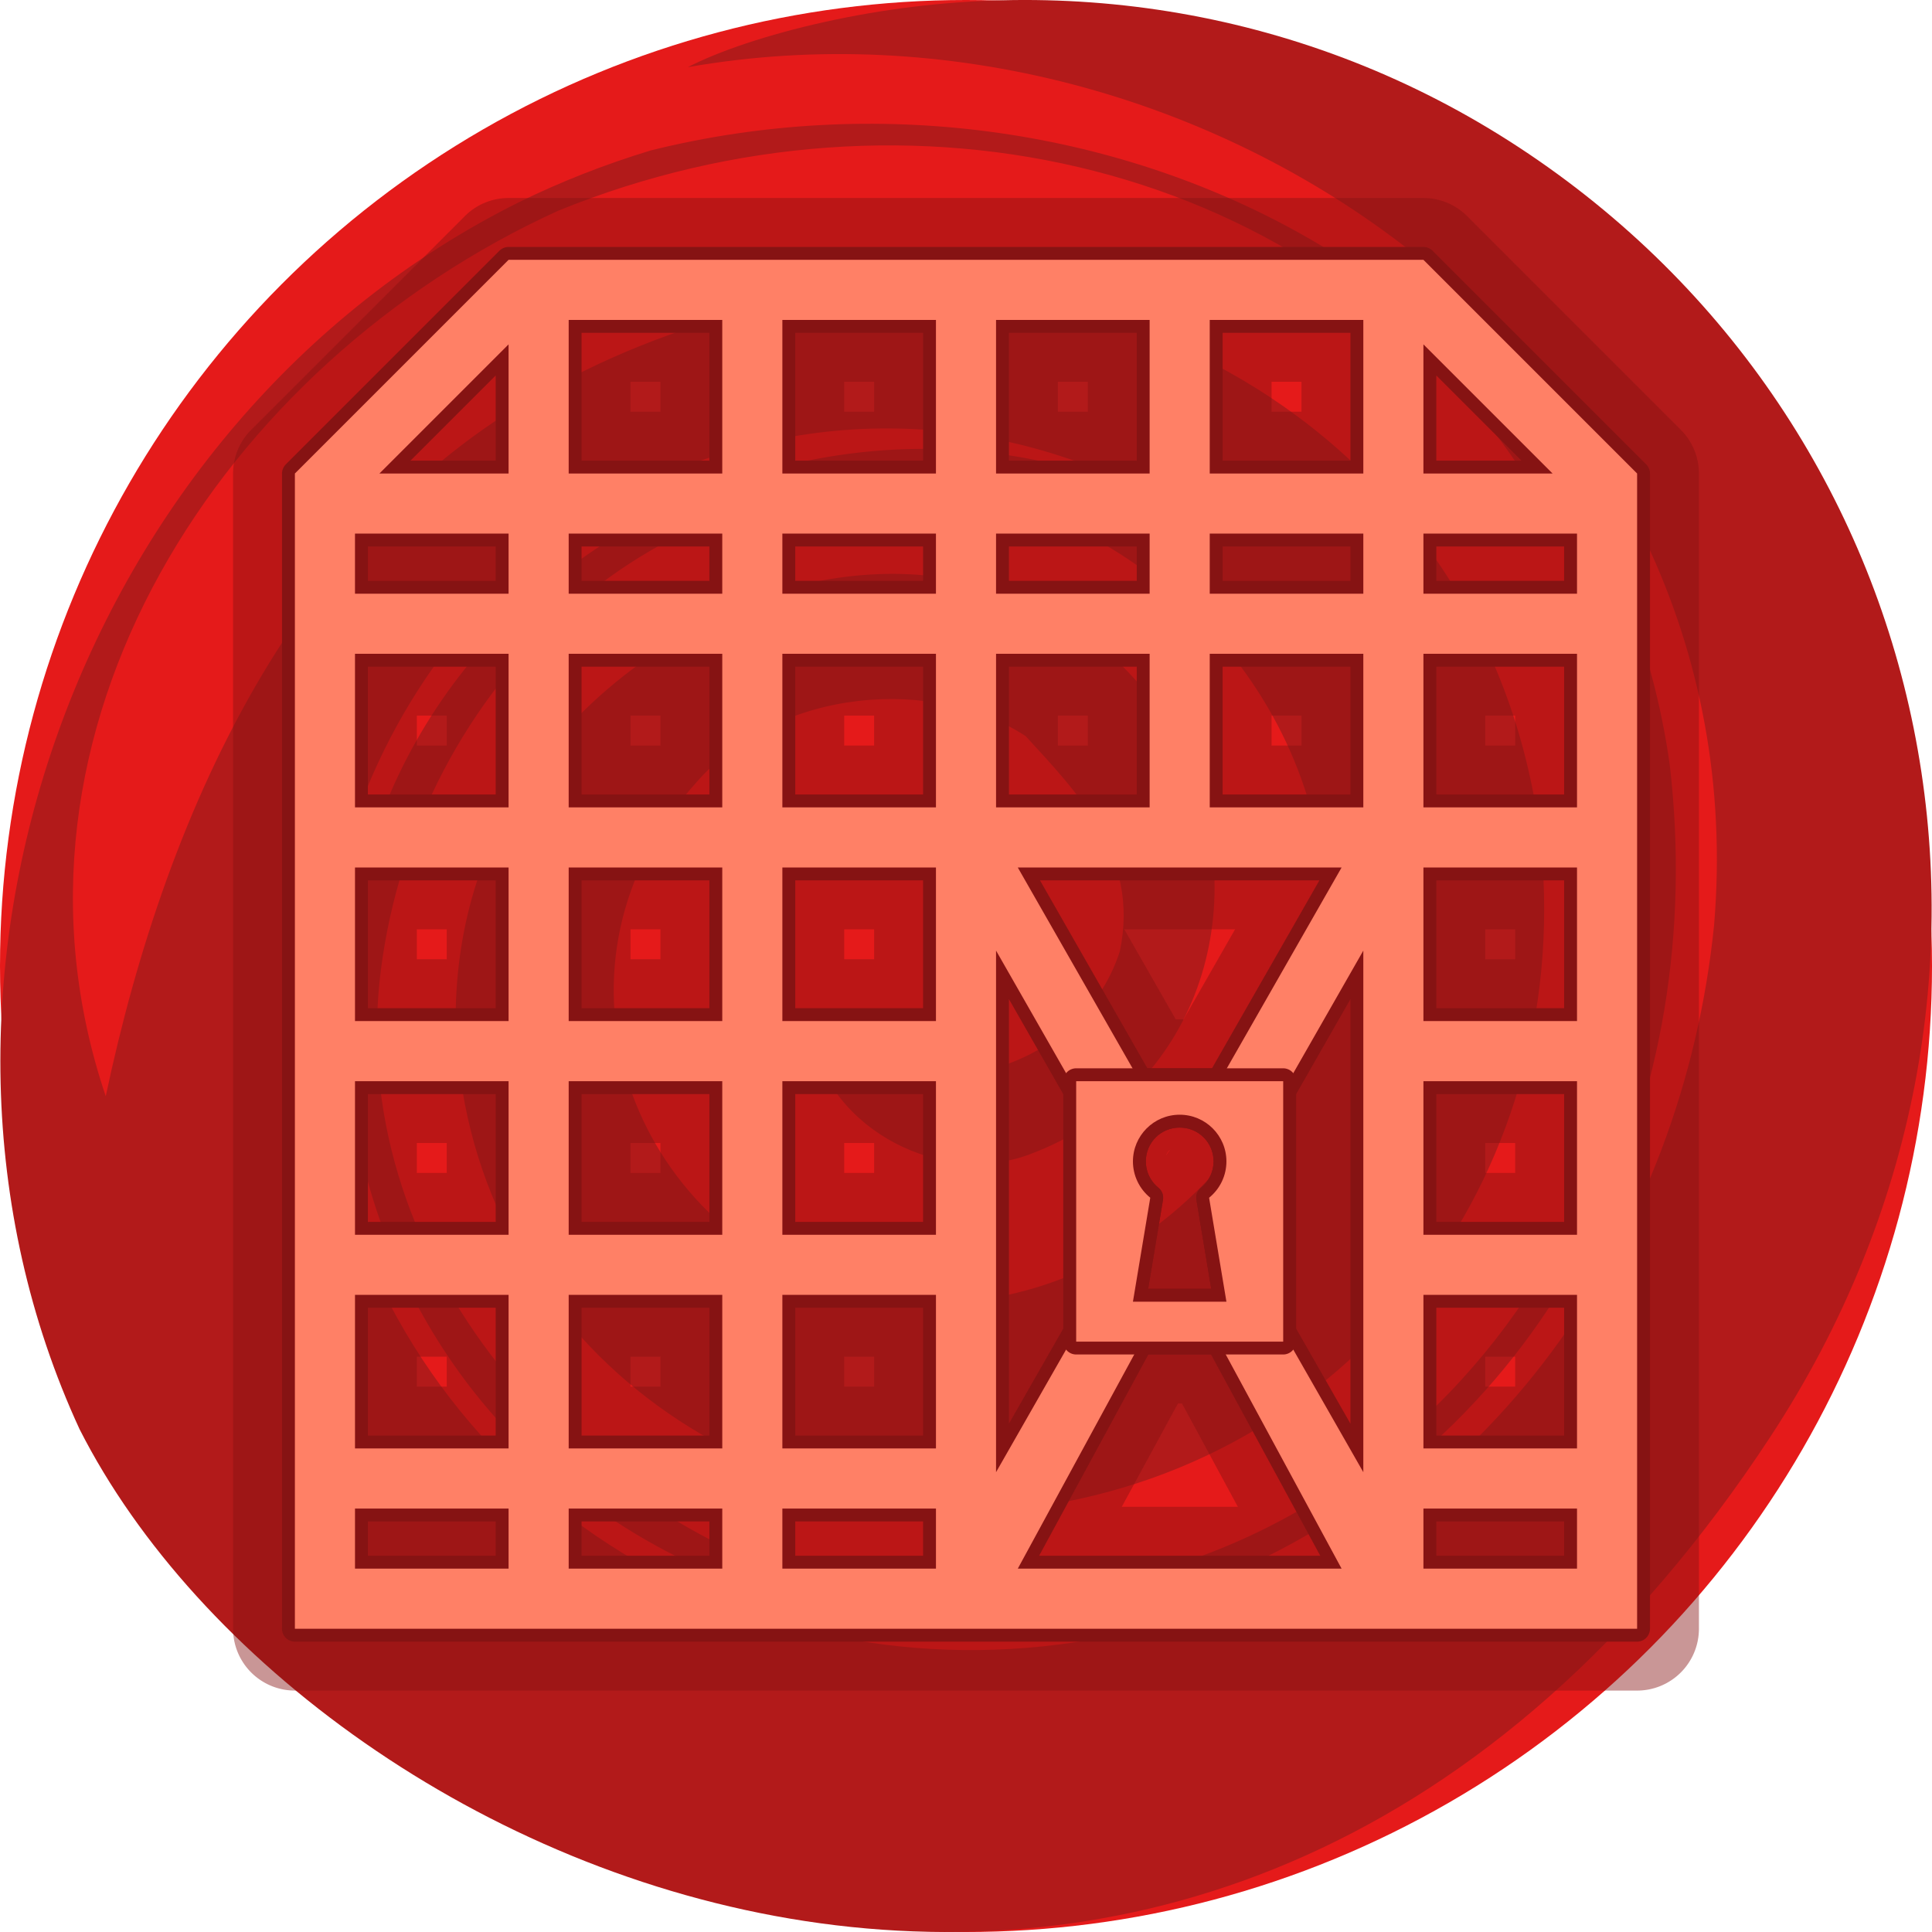 <svg height="500" viewBox="0 0 500 500" width="500" xmlns="http://www.w3.org/2000/svg" xmlns:xlink="http://www.w3.org/1999/xlink"><filter id="a" color-interpolation-filters="sRGB" height="1.034" width="1.034" x="-.017" y="-.017"><feGaussianBlur stdDeviation="2.711"/></filter><filter id="b" color-interpolation-filters="sRGB" height="1.036" width="1.037" x="-.018" y="-.018"><feGaussianBlur stdDeviation="2.711"/></filter><filter id="c" color-interpolation-filters="sRGB" height="1.176" width="1.216" x="-.108" y="-.088"><feGaussianBlur stdDeviation="2.711"/></filter><g transform="translate(0)"><circle cx="250" cy="250" fill="#e51a1a" r="250"/><path d="m181.339 83.857c97.523-31.847 203.276 26.159 217.127 131.569 10.041 85.897-45.796 162.605-131.113 174.644-76.265 6.65-147.166-45.498-149.446-126.323.167-50.898 30.032-87.975 76.607-108.407 44.001-16.482 90.466-3.009 112.282 39.636 17.953 40.095 3.578 87.313-40.431 103.807-21.987 8.233-51.658-5.553-56.726-31.561 24.482 21.725 69.721 11.744 80.181-21.062 5.246-24.882-11.482-41.523-24.364-55.642-23.212-15.221-63.27-13.167-85.325 12.051-41.518 46.432-18.49 112.524 35.728 131.081 60.665 17.114 118.965-29.64 126.961-92.4 2.764-54.832-40.994-106.195-96.51-114.278-76.22-10.3-138.459 50.849-147.743 124.091-9.32 73.218 47.316 138.68 111.863 158.339 49.053 9.499 98.187 2.071 139.641-27.407 82.907-58.956 100.119-177.972 43.556-260.4-52.712-79.885-158.575-103.987-249.158-67.062-86.705 39.452-149.066 134.549-117.103 229.168 15.779-74.654 50.94-153.594 123.407-187.514 9.287-4.605 19.447-8.723 30.567-12.331zm-160.722 286.076c-52.578-113.825-.384-260.892 113.777-317.644 10.846-5.32 22.212-9.771 34.035-13.361 115.764-28.758 246.04 34.004 263.685 158.897 10.045 85.917-27.72 168.804-107.974 206.832-102.24 46.261-224.799-11.44-234.691-131.25-7.335-123.787 127.307-194.137 222.719-137.241-42.541-27.897-94.218-33.445-140.808-12.99-71.174 32.623-105.081 118.04-80.762 190.631 30.697 88.134 123.573 132.042 212.818 105.598 82.805-25.064 132.163-100.332 140.193-180.05 12.124-145.02-132.238-245.359-265.597-221.974 7.92-4.105 20.599-8.428 35.616-11.745 60.063-13.238 124.634-3.458 179.454 32.49 109.651 71.905 141.095 217.803 65.16 333.599-143.005 218.075-377.312 117.068-437.623-1.794" fill="#b21a1a"/></g><g><path d="m131.619 51.242a16.002 16.002 0 0 0 -11.314 4.686l-55.301 55.301a16.002 16.002 0 0 0 -4.686 11.314v298.977a16.002 16.002 0 0 0 16 16h347.363a16.002 16.002 0 0 0 16-16v-298.977a16.002 16.002 0 0 0 -4.686-11.314l-55.301-55.301a16.002 16.002 0 0 0 -11.314-4.686h-228.984zm31.555 47.553h7.748v7.748h-7.748zm55.301 0h7.748v7.748h-7.748zm55.303 0h7.748v7.748h-7.748zm55.301 0h7.748v7.748h-7.748zm-221.207 86.41h7.748v7.748h-7.748zm55.303 0h7.748v7.748h-7.748zm55.301 0h7.748v7.748h-7.748zm55.303 0h7.748v7.748h-7.748zm55.301 0h7.748v7.748h-7.748zm55.303 0h7.748v7.748h-7.748zm-276.51 55.301h7.748v7.748h-7.748zm55.303 0h7.748v7.748h-7.748zm55.301 0h7.748v7.748h-7.748zm72.496 0h28.66l-13.316 23.303h-2.027zm93.41 0h7.748v7.748h-7.748zm-276.51 55.303h7.748v7.748h-7.748zm55.303 0h7.748v7.748h-7.748zm55.301 0h7.748v7.748h-7.748zm165.906 0h7.748v7.748h-7.748zm-81.535 1.73a16.002 16.002 0 0 0 -1.098 1.518c.249-.584.603-1.117 1.098-1.518zm-194.975 53.57h7.748v7.748h-7.748zm55.303 0h7.748v7.748h-7.748zm55.301 0h7.748v7.748h-7.748zm165.906 0h7.748v7.748h-7.748zm-79.52 12.098h1.023l14.473 26.758h-30.045z" fill="#861313" filter="url(#a)" opacity=".667"/><path d="m131.619 63.908c-.884-0-1.732.351-2.357.977l-55.301 55.301c-.625.625-.977 1.473-.977 2.357v298.977c-0 1.841 1.493 3.334 3.334 3.334h347.363c1.841 0 3.334-1.493 3.334-3.334v-298.977c0-.884-.351-1.732-.977-2.357l-55.301-55.301c-.625-.625-1.473-.977-2.357-.977zm18.889 22.221h33.08v33.08h-33.08zm55.301 0h33.08v33.08h-33.08zm55.303 0h33.08v33.08h-33.08zm55.301 0h33.08v33.08h-33.08zm-188.127 11.039v22.041h-22.041zm243.43 0 22.041 22.041h-22.041zm-276.51 44.264h33.08v8.885h-33.08zm55.303 0h33.08v8.885h-33.08zm55.301 0h33.08v8.885h-33.08zm55.303 0h33.08v8.885h-33.08zm55.301 0h33.08v8.885h-33.08zm55.303 0h33.08v8.885h-33.08zm-276.51 31.107h33.08v33.08h-33.08zm55.303 0h33.08v33.08h-33.08zm55.301 0h33.08v33.08h-33.08zm55.303 0h33.08v33.08h-33.08zm55.301 0h33.08v33.08h-33.08zm55.303 0h33.08v33.08h-33.08zm-276.51 55.301h33.08v33.08h-33.08zm55.303 0h33.08v33.08h-33.08zm55.301 0h33.08v33.08h-33.08zm63.338 0h72.311l-27.799 48.635h-16.719zm102.568 0h33.08v33.08h-33.08zm-110.604 30.727 14.07 24.621v60.631l-14.07 24.627zm88.381 0v109.879l-14.07-24.625v-60.633zm-254.287 24.576h33.08v33.08h-33.08zm55.303 0h33.08v33.08h-33.08zm55.301 0h33.08v33.08h-33.08zm165.906 0h33.08v33.08h-33.08zm-66.414 8.678c4.879 0 8.763 3.883 8.764 8.762-.001 2.644-1.192 5.138-3.248 6.803-.933.756-1.387 1.955-1.189 3.139l3.838 23.018h-16.326l3.838-23.02c.198-1.184-.257-2.383-1.189-3.139-2.053-1.662-3.244-4.157-3.248-6.801.002-4.88 3.884-8.762 8.762-8.762zm-210.096 46.623h33.08v33.08h-33.08zm55.303 0h33.08v33.08h-33.08zm55.301 0h33.08v33.08h-33.08zm165.906 0h33.08v33.08h-33.08zm-74.516 12.098h16.203l28.281 52.09h-72.764zm-201.994 43.205h33.08v8.885h-33.08zm55.303 0h33.08v8.885h-33.08zm55.301 0h33.08v8.885h-33.08zm165.906 0h33.08v8.885h-33.08z" fill="#861313" filter="url(#b)"/><path d="m131.619 67.242-55.301 55.301v298.977h347.363v-298.977l-55.301-55.301h-228.984zm15.555 15.553h39.748v39.748h-39.748zm55.301 0h39.748v39.748h-39.748zm55.303 0h39.748v39.748h-39.748zm55.301 0h39.748v39.748h-39.748zm-181.459 6.324v33.424h-33.424zm236.762 0 33.424 33.424h-33.424zm-276.51 48.979h39.748v15.553h-39.748zm55.303 0h39.748v15.553h-39.748zm55.301 0h39.748v15.553h-39.748zm55.303 0h39.748v15.553h-39.748zm55.301 0h39.748v15.553h-39.748zm55.303 0h39.748v15.553h-39.748zm-276.51 31.107h39.748v39.748h-39.748zm55.303 0h39.748v39.748h-39.748zm55.301 0h39.748v39.748h-39.748zm55.303 0h39.748v39.748h-39.748zm55.301 0h39.748v39.748h-39.748zm55.303 0h39.748v39.748h-39.748zm-276.51 55.301h39.748v39.748h-39.748zm55.303 0h39.748v39.748h-39.748zm55.301 0h39.748v39.748h-39.748zm60.926 0h83.803l-31.604 55.303h-20.598zm104.98 0h39.748v39.748h-39.748zm-110.604 21.506 20.738 36.291v62.402l-20.738 36.295zm95.049 0v134.988l-20.738-36.293v-62.404zm-260.955 33.797h39.748v39.748h-39.748zm55.303 0h39.748v39.748h-39.748zm55.301 0h39.748v39.748h-39.748zm165.906 0h39.748v39.748h-39.748zm-63.08 8.678c6.681 0 12.098 5.417 12.098 12.098-.002 3.647-1.65 7.096-4.484 9.391l4.484 26.9h-24.193l4.484-26.902c-2.833-2.294-4.48-5.743-4.484-9.389 0-6.681 5.415-12.098 12.096-12.098zm-213.43 46.623h39.748v39.748h-39.748zm55.303 0h39.748v39.748h-39.748zm55.301 0h39.748v39.748h-39.748zm165.906 0h39.748v39.748h-39.748zm-73.031 12.098h20.07l31.783 58.758h-83.803zm-203.479 43.205h39.748v15.553h-39.748zm55.303 0h39.748v15.553h-39.748zm55.301 0h39.748v15.553h-39.748zm165.906 0h39.748v15.553h-39.748z" fill="#ff8066"/><path d="m278.514 276.477a3.333 3.333 0 0 0 -3.332 3.332v67.398a3.333 3.333 0 0 0 3.332 3.332h53.574a3.333 3.333 0 0 0 3.332-3.332v-67.398a3.333 3.333 0 0 0 -3.332-3.332zm26.787 15.342c4.88 0 8.765 3.883 8.766 8.762-.001 2.644-1.195 5.14-3.25 6.805a3.333 3.333 0 0 0 -1.189 3.139l3.838 23.02h-16.328l3.838-23.023a3.333 3.333 0 0 0 -1.189-3.139c-2.053-1.662-3.246-4.157-3.25-6.799v-.002c0-.001 0-.001 0-.002.002-4.878 3.887-8.76 8.766-8.76z" fill="#861313" filter="url(#c)"/><path d="m278.514 279.808v67.399h53.574v-67.399zm26.787 8.678c6.681 0 12.097 5.416 12.097 12.097-.002 3.647-1.65 7.097-4.484 9.392l4.484 26.9h-24.195l4.484-26.903c-2.833-2.294-4.48-5.743-4.484-9.389 0-6.681 5.416-12.097 12.097-12.097z" fill="#ff8066"/></g></svg>
